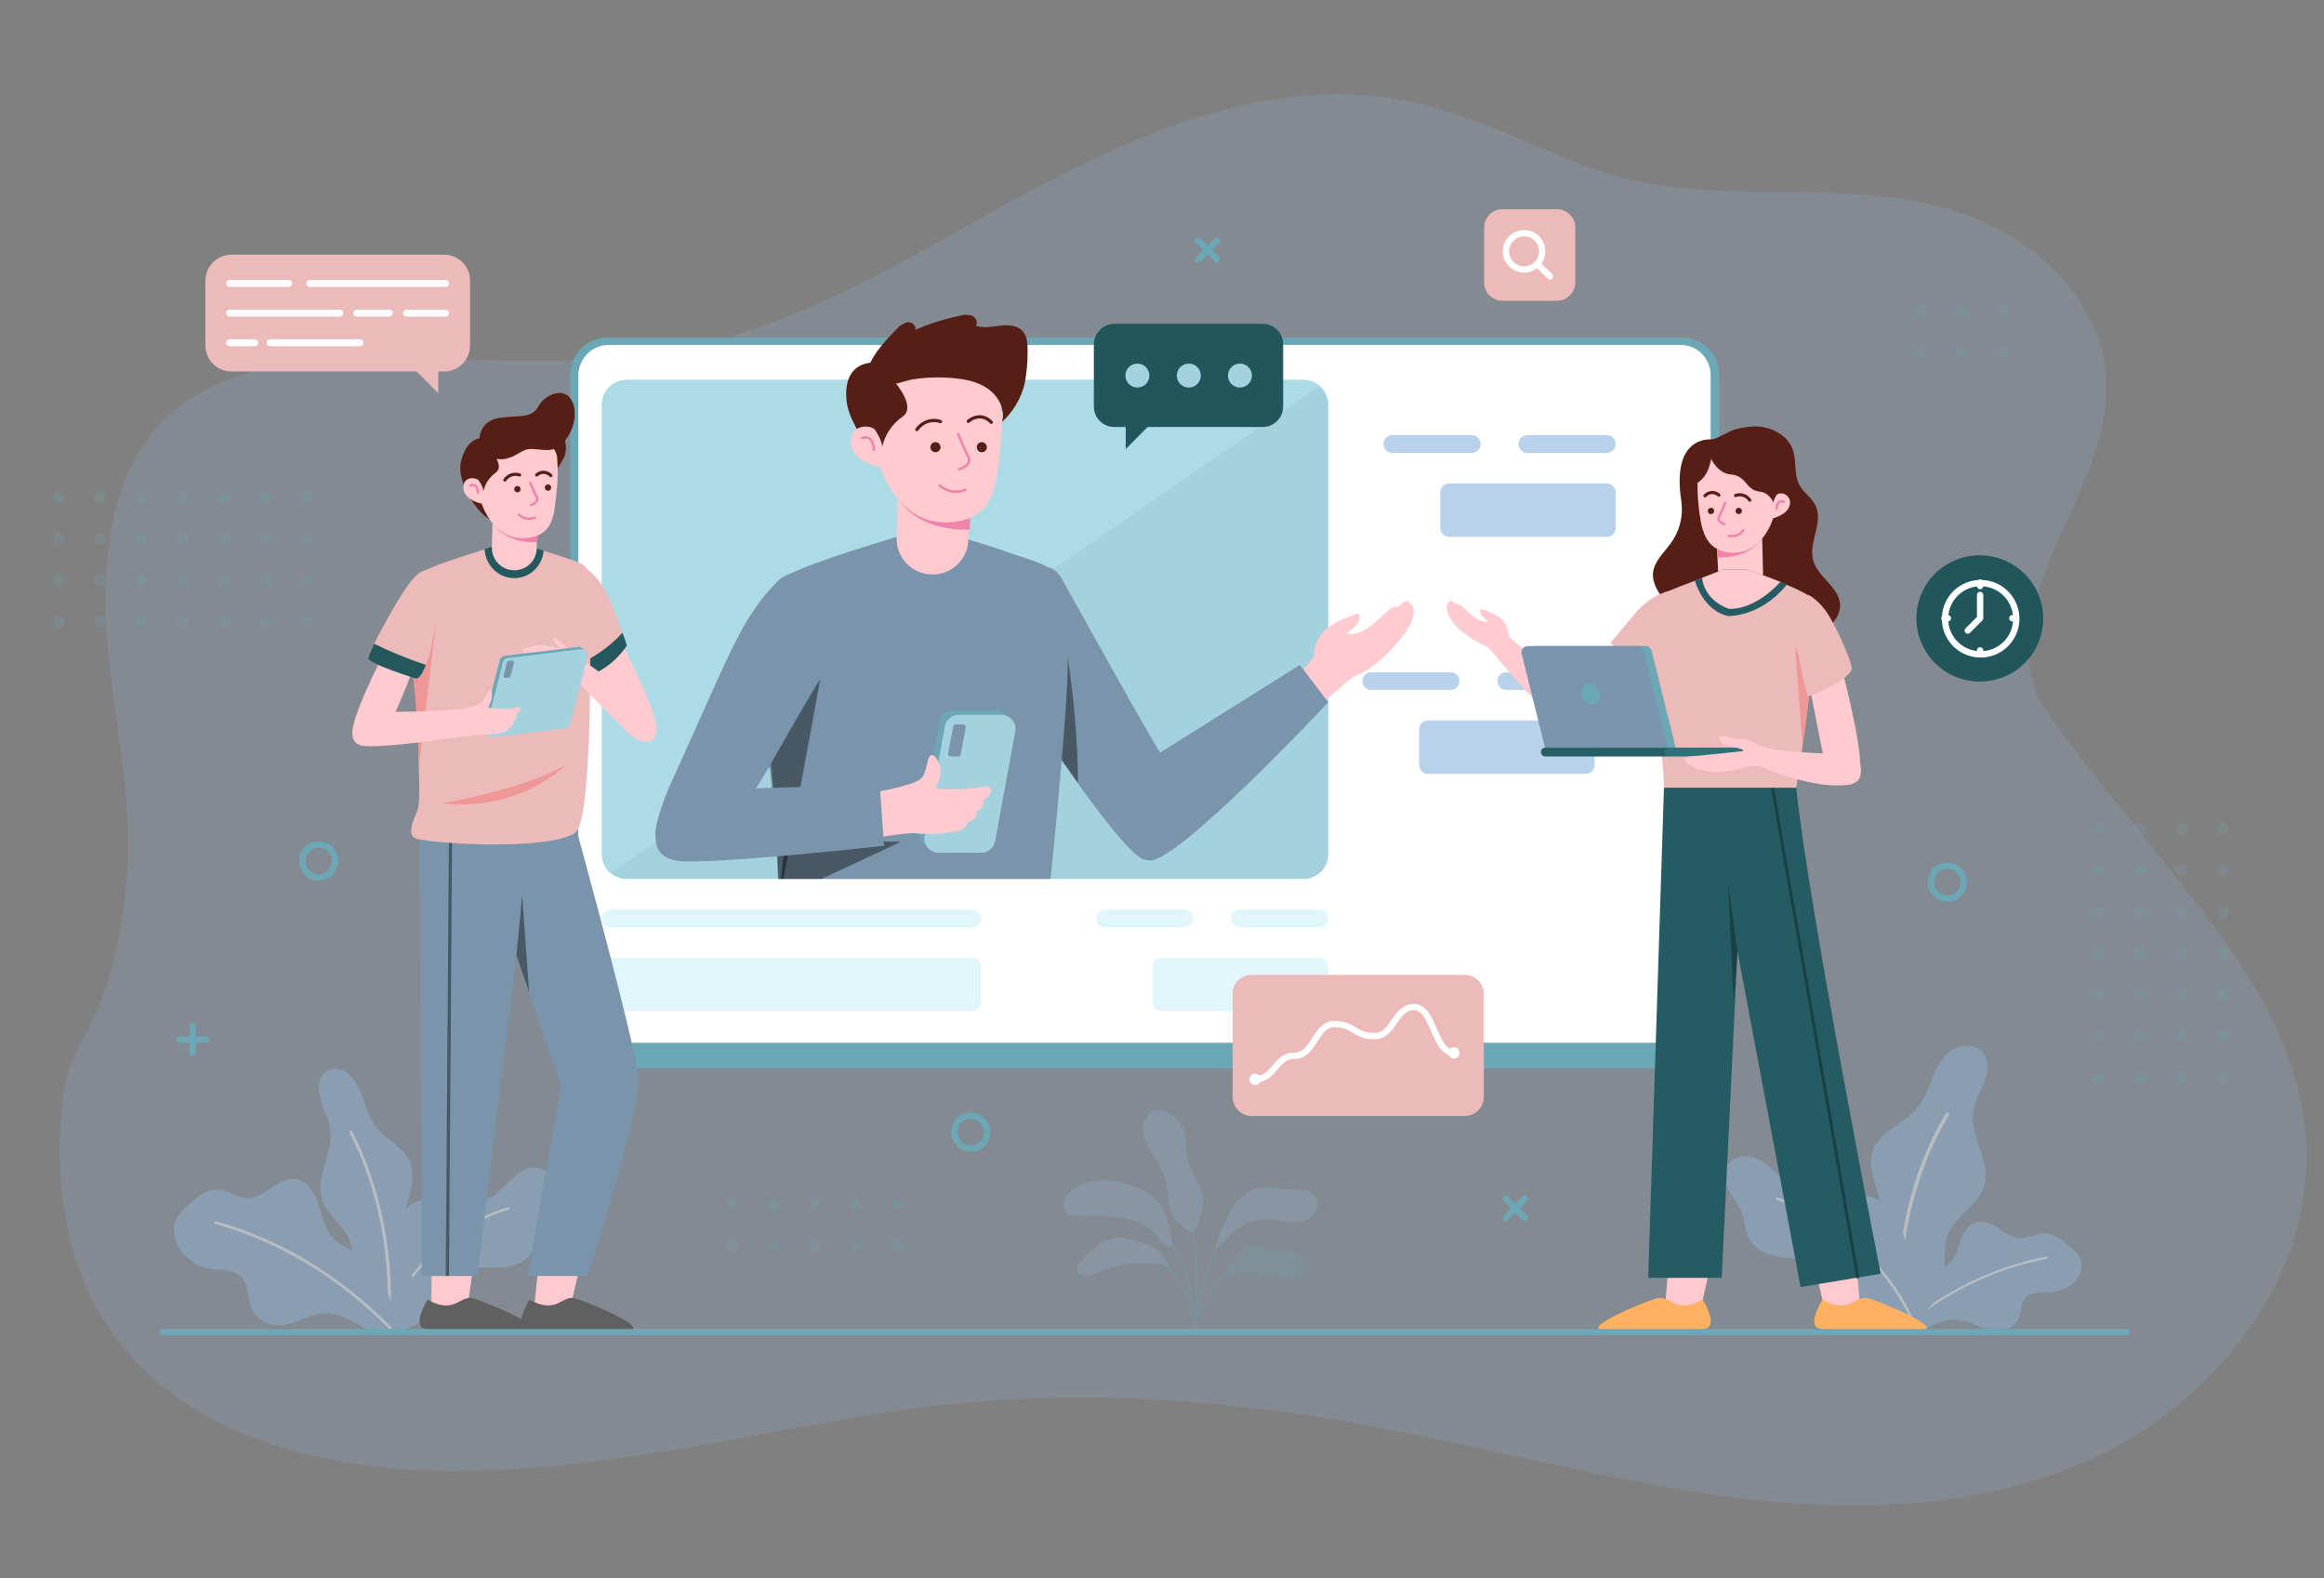 <?xml version="1.0" encoding="utf-8"?>
<!-- Generator: Adobe Illustrator 25.3.0, SVG Export Plug-In . SVG Version: 6.00 Build 0)  -->
<svg version="1.1" id="Layer_1" xmlns="http://www.w3.org/2000/svg" xmlns:xlink="http://www.w3.org/1999/xlink" x="0px" y="0px"
	 viewBox="0 0 736.6 500" style="enable-background:new 0 0 736.6 500;" xml:space="preserve">
<rect x="0" y="0" width="736.6" height="500" fill="#808080" stroke="none"/>
<style type="text/css">
	.st0{opacity:0.18;fill:#93BAE2;enable-background:new    ;}
	.st1{opacity:0.24;}
	.st2{fill:none;stroke:#6CA7B5;stroke-width:0.78;stroke-miterlimit:10;}
	.st3{fill:#6CA7B5;}
	.st4{fill:#93BAE2;}
	.st5{opacity:0.43;}
	.st6{fill:none;stroke:#FFFFFF;stroke-width:0.7;stroke-linecap:round;stroke-linejoin:round;}
	.st7{fill:none;stroke:#FFFFFF;stroke-width:1.14;stroke-linecap:round;stroke-linejoin:round;}
	.st8{fill:none;stroke:#FFFFFF;stroke-width:0.82;stroke-linecap:round;stroke-linejoin:round;}
	.st9{fill:none;stroke:#FFFFFF;stroke-width:0.78;stroke-linecap:round;stroke-linejoin:round;}
	.st10{fill:none;stroke:#FFFFFF;stroke-width:0.98;stroke-linecap:round;stroke-linejoin:round;}
	.st11{fill:none;stroke:#FFFFFF;stroke-width:0.9;stroke-linecap:round;stroke-linejoin:round;}
	.st12{fill:none;stroke:#6CA7B5;stroke-width:2;stroke-linecap:round;stroke-linejoin:round;}
	.st13{opacity:0.56;}
	.st14{opacity:0.39;}
	.st15{fill:#FFFFFF;}
	.st16{fill:#A3D1DE;}
	.st17{fill:#E1F6FB;}
	.st18{opacity:0.65;fill:#93BAE2;enable-background:new    ;}
	.st19{fill:#ACDAE5;}
	.st20{clip-path:url(#SVGID_2_);}
	.st21{fill:#FEC9CF;}
	.st22{fill:#212A6B;}
	.st23{fill:#FFCAD0;}
	.st24{fill:#7A94AB;}
	.st25{fill:#EE84AA;}
	.st26{fill:#561E15;}
	.st27{fill:#0E1235;}
	.st28{fill:none;stroke:#561E15;stroke-width:1.03;stroke-linecap:round;stroke-linejoin:round;}
	.st29{fill:none;stroke:#EE84AA;stroke-width:0.77;stroke-linecap:round;stroke-linejoin:round;}
	.st30{fill:#172156;}
	.st31{opacity:0.41;enable-background:new    ;}
	.st32{fill:#1A4A4C;}
	.st33{fill:#21565C;}
	.st34{fill:#FEB161;}
	.st35{fill:#255C63;}
	.st36{fill:#194248;}
	.st37{fill:none;stroke:#194248;stroke-linecap:round;stroke-linejoin:round;}
	.st38{fill:#EBBAB9;}
	.st39{fill:none;stroke:#561E15;stroke-linecap:round;stroke-linejoin:round;}
	.st40{fill:none;stroke:#EE84AA;stroke-width:0.75;stroke-linecap:round;stroke-linejoin:round;}
	.st41{fill:#265F66;}
	.st42{fill:#2C7277;}
	.st43{opacity:0.37;fill:#F75959;}
	.st44{fill:#606060;}
	.st45{opacity:0.41;fill:none;stroke:#000000;stroke-miterlimit:10;enable-background:new    ;}
	.st46{fill:#23585E;}
	.st47{fill:none;stroke:#FFFFFF;stroke-width:2;stroke-linecap:round;stroke-linejoin:round;}
	.st48{fill:none;stroke:#FFFFFF;stroke-width:2.22;stroke-linecap:round;stroke-linejoin:round;}
	.st49{fill:none;stroke:#FFFFFF;stroke-width:2;stroke-linecap:round;stroke-linejoin:round;stroke-miterlimit:4;}
</style>
<g id="BACKGROUND">
	<path class="st0" d="M54.9,441.9c-7.3-5.3-13.7-11.8-19-19.1c-15.6-21.7-19.4-50.5-15.7-76.5c1.5-10.7,6.3-16.7,10.5-26.2
		c5.7-12.7,8.4-28.5,9.5-42.3c2.1-25.5-4.5-50.8-6.4-76.3c-1.6-21.8,0.6-47.7,15.2-65.2c15.6-18.6,43.8-23,66.7-23.1
		c34.5-0.1,67.5,4.1,101.6-3s65.1-25.1,95.2-42C353.3,45.3,399,23,444.9,31.8c20.6,4,39.4,13.9,59,21.3
		c39.1,14.6,81.5,0.8,120.4,15.4c21.6,8.1,41,26.6,43.1,49.6c1.8,18.9-7.9,36.6-15.5,54c-6.9,15.8-14.1,37.6-3.4,53.1
		c9.4,13.6,20.9,27.2,31.3,40.3c22.2,28.1,48.3,57.6,51.1,95c3.2,43.8-29.1,84.6-69.3,102.4s-86.3,16.4-129.6,9s-85.5-19.5-129-25
		c-46.4-5.9-88-5.5-134.3,2.6c-44.6,7.9-89.3,18.1-134.6,16.4C106.3,464.8,76.9,458,54.9,441.9z"/>
</g>
<g class="st1">
	<path class="st2" d="M379,420.1c1.4-7,5.4-13.3,11.3-17.4"/>
	<path class="st2" d="M378.8,422.1c0.2-5.8,2.5-19.8,7.8-28.6"/>
	<path class="st2" d="M378.9,421.4c1-10.7,0.7-21.5-0.8-32.1"/>
	<path class="st3" d="M390.6,399.7c1.2-2.2,2.9-4.5,5.4-4.9c2.1-0.4,4.1,0.5,6.2,0.9c1.7,0.3,3.5,0.3,5.3,0.5
		c1.8,0.1,3.5,0.7,4.9,1.7c1.4,1.1,2,3,1.4,4.7c-0.9,2-3.4,2.5-5.5,2.5c-3.7,0-7.3-1.2-11-1.7c-1.8-0.2-3.6-0.2-5.4,0
		c-1.4,0.2-3.4,1.5-4.6,1.3C388.6,403.2,389.7,401.5,390.6,399.7z"/>
	<path class="st4" d="M389.3,385.2c1.7-3.8,4.5-7.4,8.4-8.5c3.4-1,6.9,0.1,10.4,0.2c1.6-0.1,3.2,0,4.9,0.1c1.6,0.2,3.1,1,4.1,2.4
		c1.3,2.2,0,5.2-2.1,6.6s-4.9,1.4-7.4,1.1s-5-0.9-7.6-0.7c-3.2,0.4-6.3,1.7-8.8,3.8c-2,1.6-3.6,4.2-5.6,5.5
		C384.5,394.8,388.6,386.6,389.3,385.2z"/>
	<path class="st4" d="M381.2,379.2c-0.6-4-3.6-7.2-4.6-11c-0.7-2.9-0.3-6-1-8.9c-0.6-2.4-2.1-4.6-4.1-6.1c-1.4-1.1-3.1-1.7-4.9-1.5
		c-2.6,0.5-4.4,3.3-4.4,6s1.3,5.2,2.7,7.5s3.1,4.4,4,7c1.3,3.6,0.9,7.6,2.2,11.2c0.6,1.6,1.5,3,2.6,4.2c0.7,0.8,3.1,3.1,4.2,2.9
		s2.1-4,2.5-5C381.2,383.4,381.4,381.3,381.2,379.2z"/>
	<path class="st2" d="M378.8,420.4c-0.7-9.2-3-19.5-8.2-27.2"/>
	<path class="st4" d="M369.9,386.2c-0.9-2.8-2.5-5.3-4.7-7.3c-2.4-1.8-5.1-3.1-8-3.7c-2.9-0.9-6-1.3-9.1-1.1
		c-3.1,0.1-6.1,1.2-8.5,3.2c-1.1,0.9-1.9,2-2.3,3.4s0.1,2.8,1.2,3.7c0.9,0.5,1.9,0.8,2.9,0.8c4.5,0.2,9,0,13.5,0.6s9,2.4,11.9,5.9
		c0.6,0.9,1.3,1.7,2.1,2.5c0.4,0.4,1.8,1.4,2.4,0.9s0.1-1.8,0-2.4C371.1,390.4,370.6,388.3,369.9,386.2z"/>
	<path class="st2" d="M378.6,421.4c-0.4-8.1-4-15.7-9.8-21.3"/>
	<path class="st4" d="M366,395.4c-2.1-1-4.4-1.9-6.6-2.4c-2.2-0.6-4.5-1.2-6.7-0.8c-2.5,0.5-4.5,2.2-6.4,3.8
		c-1.5,1.2-2.9,2.6-4.1,4.1c-0.7,0.7-0.9,1.7-0.8,2.6c0.4,1.2,1.8,1.6,3,1.5c2.2-0.1,4.2-1.2,6.3-2c3.3-1.3,6.8-1.9,10.3-1.9
		c3.2,0,6.7-0.1,9.7,1.2c-0.6-0.2-1.5-2.7-1.9-3.3c-0.6-1-1.3-1.9-2.3-2.5L366,395.4z"/>
</g>
<g class="st5">
	<path class="st4" d="M603.8,411.9c1.1-3.2,3.3-5.9,6.2-7.7c2.7-1.5,5.9-1.9,8.1-4.1c1.8-1.8,2.4-4.3,3.2-6.6s2-4.9,4.2-5.9
		c2.6-1.2,5.5,0,7.8,1.5s4.7,3.3,7.5,3.2c2.2-0.1,4.4-1.4,6.6-1.5c3.1-0.2,5.8,1.8,8.1,3.7c1.7,1.4,3.5,2.9,4.1,5
		c0.7,2.6-0.6,5.6-2.8,7.4c-2.2,1.7-4.9,2.6-7.7,2.6c-2.5,0.1-5.3-0.2-7.1,1.7s-1.2,4.8-2.4,7c-1.3,2.2-3.8,3.6-6.4,3.5
		c-2.5-0.2-4.9-0.8-7.1-1.9c-2.2-1.1-4.7-1.6-7.1-1.7c-2.8,0.1-5.4,1.5-8,2.6c-2.3,0.9-6.5,2.7-8.3,0.3
		C601.1,418.9,602.9,414.2,603.8,411.9z"/>
	<path class="st6" d="M603.1,420.7c13-11.3,28.7-18.9,45.6-22.2"/>
	<path class="st4" d="M616.3,403.1c0.3-3.8-0.4-7.7,0.8-11.3c2.2-6.4,9.9-9.7,11.8-16.1c2.3-7.7-4.7-15.6-3.5-23.5
		c0.5-3.4,2.4-6.3,3.6-9.5s1.5-7.1-0.8-9.6s-6.9-2.3-9.8-0.2s-4.6,5.4-5.9,8.7s-2.5,6.7-4.8,9.5c-4.2,5-11.7,7.1-14,13.2
		s2.1,12.7,2.8,19.3c0.6,5-0.9,9.9-2.3,14.7s-2.5,9.9-1.3,14.8c1.6,6.5,7.5,10.6,13,6.4S615.7,410.2,616.3,403.1z"/>
	<path class="st7" d="M602.5,421c-2.2-23,2.8-48,14.7-67.9"/>
	<path class="st4" d="M587.8,412.3c-2.4-3.4-3.8-7.7-7.1-10.3c-3.8-3-9-3-13.8-3.4s-10.2-1.8-12.5-6c-1.2-2.4-1.2-5.1-2.1-7.6
		c-0.9-2.8-2.9-5-4.2-7.6s-2-5.8-0.5-8.3s5-3.2,7.9-2.4s5.2,2.8,7.3,4.8s4.2,4.2,6.8,5.5c4.3,2.2,9.5,1.8,14.3,1.6s10.2,0,13.9,3.1
		c3.1,2.5,4.5,6.6,5.8,10.4c1.8,5.4,3.7,10.9,5.5,16.3c1.1,3.4,3.2,8.5-0.3,11.2C602.5,424.2,591.4,417.3,587.8,412.3z"/>
	<path class="st8" d="M606.8,419.7c-7.7-17.9-24.1-33.2-43.6-39.9"/>
</g>
<g class="st5">
	<path class="st4" d="M138.7,413.9c2.2-3.3,3.5-7.5,6.4-9.9c3.4-2.8,8.1-2.4,12.4-2.4s9.2-1,11.2-5.2c1.1-2.3,1.1-5.1,1.9-7.6
		c0.9-2.7,2.6-4.9,3.8-7.4s1.9-5.8,0.5-8.3c-1.4-2.4-4.3-3.7-7-3c-2.6,0.6-4.6,2.4-6.6,4.3s-3.8,4-6.1,5.1
		c-3.9,1.9-8.5,1.1-12.9,0.5s-9.1-0.7-12.5,2.1c-2.8,2.4-4.1,6.3-5.2,10c-1.7,5.4-3.4,10.7-5,16.1c-1,3.3-2.9,8.4,0.2,11.3
		C125.4,424.8,135.5,418.7,138.7,413.9z"/>
	<path class="st9" d="M121.7,420c7.1-17.5,21.8-31.8,39.4-37.1"/>
	<path class="st4" d="M112,404.6c-0.2-3.5,0.3-7.1-0.7-10.4c-1.8-5.9-7.9-8.9-9.4-14.8c-1.8-7.1,3.8-14.3,2.8-21.6
		c-0.4-3.1-2-5.8-2.9-8.7s-1.2-6.6,0.7-8.8s5.5-2.1,7.8-0.2s3.7,5,4.8,8s2,6.2,3.9,8.7c3.3,4.6,9.4,6.6,11.2,12.2
		s-1.6,11.7-2.3,17.7c-0.5,4.6,0.7,9.1,1.8,13.5s2,9.1,1,13.6c-1.3,5.9-6,9.7-10.4,5.9S112.5,411.2,112,404.6z"/>
	<path class="st10" d="M123,421.1c1.8-21.2-2.3-44.1-11.8-62.4"/>
	<path class="st4" d="M122.7,409c-1.5-4.3-4.1-8.4-7.6-10.9c-3.2-2.2-7.2-3-9.8-6.1c-2.2-2.5-3-6-4-9.2s-2.5-6.7-5.2-8.3
		c-3.2-1.9-6.7-0.4-9.4,1.4s-5.5,4.1-8.9,3.7c-2.7-0.3-5.3-2.2-8-2.6c-3.8-0.5-6.9,2-9.7,4.4c-2,1.7-4.1,3.6-4.8,6.4
		c-0.8,3.5,0.9,7.7,3.5,10.3c2.6,2.4,5.9,3.9,9.4,4.1c3,0.3,6.4,0.1,8.6,2.8s1.6,6.6,3,9.7c1.5,3,4.5,5,7.8,5.2c3,0.2,5.8-0.9,8.5-2
		s5.5-2.1,8.6-1.8c3.4,0.4,6.6,2.4,9.8,4.1c2.8,1.5,7.9,4.1,10,1.1C126.2,418.6,123.9,412.1,122.7,409z"/>
	<path class="st11" d="M123.8,420.9c-16.3-16.5-35.2-27.9-55.5-33.5"/>
</g>
<line class="st12" x1="379.7" y1="76.2" x2="385.8" y2="82.2"/>
<line class="st12" x1="385.8" y1="76.2" x2="379.7" y2="82.2"/>
<line class="st12" x1="477.3" y1="379.8" x2="483.3" y2="385.9"/>
<line class="st12" x1="483.3" y1="379.8" x2="477.3" y2="385.9"/>
<line class="st12" x1="61.1" y1="325.1" x2="61.1" y2="333.7"/>
<line class="st12" x1="65.3" y1="329.4" x2="56.8" y2="329.4"/>
<path class="st12" d="M106.2,272.8c0,2.9-2.3,5.2-5.2,5.2c-2.9,0-5.2-2.3-5.2-5.2c0-2.9,2.3-5.2,5.2-5.2l0,0
	C103.9,267.6,106.2,269.9,106.2,272.8z"/>
<path class="st12" d="M312.9,358.7c0,2.9-2.3,5.2-5.2,5.2c-2.9,0-5.2-2.3-5.2-5.2c0-2.9,2.3-5.2,5.2-5.2l0,0
	C310.5,353.5,312.9,355.8,312.9,358.7z"/>
<path class="st12" d="M622.4,279.5c0,2.9-2.3,5.2-5.2,5.2s-5.2-2.3-5.2-5.2c0-2.9,2.3-5.2,5.2-5.2l0,0
	C620.1,274.3,622.4,276.6,622.4,279.5z"/>
<g class="st13">
	<g class="st14">
		<circle class="st3" cx="18.6" cy="157.6" r="1.9"/>
		<circle class="st3" cx="31.7" cy="157.6" r="1.9"/>
		<circle class="st3" cx="44.8" cy="157.6" r="1.9"/>
		<circle class="st3" cx="57.9" cy="157.6" r="1.9"/>
		<circle class="st3" cx="71.1" cy="157.6" r="1.9"/>
		<circle class="st3" cx="84.2" cy="157.6" r="1.9"/>
		<circle class="st3" cx="97.3" cy="157.6" r="1.9"/>
		<circle class="st3" cx="18.6" cy="170.7" r="1.9"/>
		<circle class="st3" cx="31.7" cy="170.7" r="1.9"/>
		<circle class="st3" cx="44.8" cy="170.7" r="1.9"/>
		<circle class="st3" cx="57.9" cy="170.7" r="1.9"/>
		<circle class="st3" cx="71.1" cy="170.7" r="1.9"/>
		<circle class="st3" cx="84.2" cy="170.7" r="1.9"/>
		<circle class="st3" cx="97.3" cy="170.7" r="1.9"/>
		<circle class="st3" cx="18.6" cy="183.9" r="1.9"/>
		<circle class="st3" cx="31.7" cy="183.9" r="1.9"/>
		<circle class="st3" cx="44.8" cy="183.9" r="1.9"/>
		<circle class="st3" cx="57.9" cy="183.9" r="1.9"/>
		<circle class="st3" cx="71.1" cy="183.9" r="1.9"/>
		<circle class="st3" cx="84.2" cy="183.9" r="1.9"/>
		<circle class="st3" cx="97.3" cy="183.9" r="1.9"/>
		<circle class="st3" cx="18.6" cy="197" r="1.9"/>
		<circle class="st3" cx="31.7" cy="197" r="1.9"/>
		<circle class="st3" cx="44.8" cy="197" r="1.9"/>
		<circle class="st3" cx="57.9" cy="197" r="1.9"/>
		<circle class="st3" cx="71.1" cy="197" r="1.9"/>
		<circle class="st3" cx="84.2" cy="197" r="1.9"/>
		<circle class="st3" cx="97.3" cy="197" r="1.9"/>
	</g>
	<g class="st14">
		<circle class="st3" cx="232" cy="381.7" r="1.9"/>
		<circle class="st3" cx="245.2" cy="381.7" r="1.9"/>
		<circle class="st3" cx="258.3" cy="381.7" r="1.9"/>
		<circle class="st3" cx="271.4" cy="381.7" r="1.9"/>
		<circle class="st3" cx="284.5" cy="381.7" r="1.9"/>
		<circle class="st3" cx="232" cy="394.8" r="1.9"/>
		<circle class="st3" cx="245.2" cy="394.8" r="1.9"/>
		<circle class="st3" cx="258.3" cy="394.8" r="1.9"/>
		<circle class="st3" cx="271.4" cy="394.8" r="1.9"/>
		<circle class="st3" cx="284.5" cy="394.8" r="1.9"/>
	</g>
	<g class="st14">
		<circle class="st3" cx="608.6" cy="98.5" r="1.9"/>
		<circle class="st3" cx="621.8" cy="98.5" r="1.9"/>
		<circle class="st3" cx="634.9" cy="98.5" r="1.9"/>
		<circle class="st3" cx="608.6" cy="111.6" r="1.9"/>
		<circle class="st3" cx="621.8" cy="111.6" r="1.9"/>
		<circle class="st3" cx="634.9" cy="111.6" r="1.9"/>
	</g>
	<g class="st14">
		<circle class="st3" cx="704.6" cy="262.7" r="1.9"/>
		<circle class="st3" cx="704.6" cy="275.8" r="1.9"/>
		<circle class="st3" cx="704.6" cy="289" r="1.9"/>
		<circle class="st3" cx="704.6" cy="302.1" r="1.9"/>
		<circle class="st3" cx="704.6" cy="315.2" r="1.9"/>
		<circle class="st3" cx="704.6" cy="328.3" r="1.9"/>
		<circle class="st3" cx="704.6" cy="341.5" r="1.9"/>
		<circle class="st3" cx="691.5" cy="262.7" r="1.9"/>
		<circle class="st3" cx="691.5" cy="275.8" r="1.9"/>
		<circle class="st3" cx="691.5" cy="289" r="1.9"/>
		<circle class="st3" cx="691.5" cy="302.1" r="1.9"/>
		<circle class="st3" cx="691.5" cy="315.2" r="1.9"/>
		<circle class="st3" cx="691.5" cy="328.3" r="1.9"/>
		<circle class="st3" cx="691.5" cy="341.5" r="1.9"/>
		<circle class="st3" cx="678.4" cy="262.7" r="1.9"/>
		<circle class="st3" cx="678.4" cy="275.8" r="1.9"/>
		<circle class="st3" cx="678.4" cy="289" r="1.9"/>
		<circle class="st3" cx="678.4" cy="302.1" r="1.9"/>
		<circle class="st3" cx="678.4" cy="315.2" r="1.9"/>
		<circle class="st3" cx="678.4" cy="328.3" r="1.9"/>
		<circle class="st3" cx="678.4" cy="341.5" r="1.9"/>
		<circle class="st3" cx="665.2" cy="262.7" r="1.9"/>
		<circle class="st3" cx="665.2" cy="275.8" r="1.9"/>
		<circle class="st3" cx="665.2" cy="289" r="1.9"/>
		<circle class="st3" cx="665.2" cy="302.1" r="1.9"/>
		<circle class="st3" cx="665.2" cy="315.2" r="1.9"/>
		<circle class="st3" cx="665.2" cy="328.3" r="1.9"/>
		<circle class="st3" cx="665.2" cy="341.5" r="1.9"/>
	</g>
</g>
<path class="st3" d="M192.4,107h340.8c6.5,0,11.7,5.2,11.7,11.7v208.1c0,6.5-5.2,11.7-11.7,11.7H192.4c-6.5,0-11.7-5.2-11.7-11.7
	V118.7C180.7,112.3,186,107,192.4,107z"/>
<path class="st15" d="M192.9,109.3h339.8c5.3,0,9.5,4.3,9.5,9.6v202c0,5.3-4.3,9.5-9.5,9.5H192.9c-5.3,0-9.6-4.3-9.6-9.5v-202
	C183.4,113.6,187.6,109.3,192.9,109.3z"/>
<path class="st16" d="M421,128.2v142.5c0,4.3-3.5,7.8-7.8,7.8H198.6c-4.3,0-7.8-3.5-7.8-7.8V128.2c0-4.3,3.5-7.8,7.8-7.8h214.6
	C417.5,120.5,421,123.9,421,128.2z"/>
<path class="st17" d="M193.6,288.2h114.5c1.6,0,2.8,1.3,2.8,2.8l0,0c0,1.6-1.3,2.8-2.8,2.8H193.6c-1.6,0-2.8-1.3-2.8-2.8l0,0
	C190.8,289.5,192.1,288.2,193.6,288.2z"/>
<path class="st17" d="M193.6,303.5h114.5c1.6,0,2.8,1.3,2.8,2.8v11.3c0,1.6-1.3,2.8-2.8,2.8H193.6c-1.6,0-2.8-1.3-2.8-2.8v-11.3
	C190.8,304.8,192.1,303.5,193.6,303.5z"/>
<path class="st17" d="M393,288.2h25.2c1.6,0,2.8,1.3,2.8,2.8l0,0c0,1.6-1.3,2.8-2.8,2.8H393c-1.6,0-2.8-1.3-2.8-2.8l0,0
	C390.2,289.5,391.4,288.2,393,288.2z"/>
<path class="st17" d="M350.2,288.2h25.2c1.6,0,2.8,1.3,2.8,2.8l0,0c0,1.6-1.3,2.8-2.8,2.8h-25.2c-1.6,0-2.8-1.3-2.8-2.8l0,0
	C347.4,289.5,348.7,288.2,350.2,288.2z"/>
<path class="st17" d="M368.2,303.5h50c1.6,0,2.8,1.3,2.8,2.8v11.3c0,1.6-1.3,2.8-2.8,2.8h-50c-1.6,0-2.8-1.3-2.8-2.8v-11.3
	C365.4,304.8,366.6,303.5,368.2,303.5z"/>
<path class="st18" d="M484.1,137.9h25.2c1.6,0,2.8,1.3,2.8,2.8l0,0c0,1.6-1.3,2.8-2.8,2.8h-25.2c-1.6,0-2.8-1.3-2.8-2.8l0,0
	C481.3,139.2,482.5,137.9,484.1,137.9z"/>
<path class="st18" d="M441.3,137.9h25.2c1.6,0,2.8,1.3,2.8,2.8l0,0c0,1.6-1.3,2.8-2.8,2.8h-25.2c-1.6,0-2.8-1.3-2.8-2.8l0,0
	C438.5,139.2,439.8,137.9,441.3,137.9z"/>
<path class="st18" d="M459.3,153.2h50c1.6,0,2.8,1.3,2.8,2.8v11.3c0,1.6-1.3,2.8-2.8,2.8h-50c-1.6,0-2.8-1.3-2.8-2.8V156
	C456.5,154.5,457.7,153.2,459.3,153.2z"/>
<path class="st18" d="M477.4,213h25.2c1.6,0,2.8,1.3,2.8,2.8l0,0c0,1.6-1.3,2.8-2.8,2.8h-25.2c-1.6,0-2.8-1.3-2.8-2.8l0,0
	C474.6,214.3,475.8,213,477.4,213z"/>
<path class="st18" d="M434.6,213h25.2c1.6,0,2.8,1.3,2.8,2.8l0,0c0,1.6-1.3,2.8-2.8,2.8h-25.2c-1.6,0-2.8-1.3-2.8-2.8l0,0
	C431.8,214.3,433.1,213,434.6,213z"/>
<path class="st18" d="M452.6,228.3h50c1.6,0,2.8,1.3,2.8,2.8v11.3c0,1.6-1.3,2.8-2.8,2.8h-50c-1.6,0-2.8-1.3-2.8-2.8v-11.3
	C449.8,229.6,451,228.3,452.6,228.3z"/>
<path class="st19" d="M418.3,122.3L193.5,276.7c-1.7-1.5-2.7-3.6-2.7-5.9V128.2c0-4.3,3.5-7.8,7.8-7.8h214.6
	C415.1,120.4,416.9,121.1,418.3,122.3z"/>
<g>
	<g>
		<g>
			<defs>
				<rect id="SVGID_1_" x="190.8" y="83" width="259.1" height="195.5"/>
			</defs>
			<clipPath id="SVGID_2_">
				<use xlink:href="#SVGID_1_"  style="overflow:visible;"/>
			</clipPath>
			<g class="st20">
				<polygon class="st21" points="343.9,519 347.3,560.6 329.6,560.6 320.4,519 				"/>
				<path class="st22" d="M327.7,551.9c0,0-7.7,12.4-1.9,14.7s43.8,2.4,53.2,1s-21-14.3-27.9-16.3S341.9,559.8,327.7,551.9z"/>
				<polygon class="st21" points="230.4,519 227,560.6 244.7,560.6 253.9,519 				"/>
				<path class="st23" d="M403.2,220.7c0,0,12.8-10.1,13.2-13c0.6-5.5,2.6-9.7,14.3-13.4c0.5,1.2,0.2,2.7-0.7,3.6
					c-0.9,1.1-2,2-3.2,2.8c0,0,3.1,1.2,7.7-2.4s6.6-6.7,8.5-6c0,0,2.3-2.1,3.4-1.8c0.5,0.1,0.7,0.6,0.6,1.1c1.8-0.3,1.5,4.9-1.8,9.2
					c-4.6,6.1-10.4,11.4-15.1,13.1c-3.6,1.3-18.2,16.2-18.2,16.2L403.2,220.7z"/>
				<path class="st24" d="M363.5,272.4c-5.6,1.9-36.7-45.9-36.7-45.9c-12-13.8-1.2-59.3,9.6-43.4c0,0,28.3,51.1,31.3,55.3
					C371.6,243.5,384.2,265.4,363.5,272.4z"/>
				<polygon class="st22" points="246.6,319.8 218.7,531.2 254.8,537.7 284.7,401.1 321.6,539.8 350.6,533.3 328.5,319.8 				"/>
				<path class="st24" d="M328.5,319.8h-81.9c0,0-6.3-2.8-0.8-14.9c2-4.5,1.2-16.1,0.8-32.1c-0.7-31.5-10.1-83.9,1.5-89.9
					c6.9-3.6,21.6-8.4,32.3-11.6c0.6-0.2,1.3-0.4,1.9-0.6c6.2-1.9,10.7-3.1,10.7-3.1c5.3,1,10.5,2.2,15.6,3.9l1.8,0.5
					c2.7,0.8,5.8,1.8,9.1,3c18.3,6.2,16.3,4,18.7,26.9C340.1,220.2,328.5,319.8,328.5,319.8z"/>
				<path class="st24" d="M310.4,172.1c-0.2,3.7-1.9,7.3-4.6,9.8c-6,5.7-15.5,5.5-21.2-0.5c-2.6-2.7-4-6.3-4.1-10
					c0.6-0.2,1.3-0.4,1.9-0.6c6.2-1.9,10.7-3.1,10.7-3.1c5.3,1,10.5,2.2,15.6,3.9L310.4,172.1z"/>
				<path class="st21" d="M308.6,139.3l-1.3,24.9l-0.4,7.1c-0.3,6.3-5.7,11.1-12,10.7c-6.1-0.3-10.9-5.5-10.7-11.6l0.3-12.7
					l0.5-21.1L308.6,139.3z"/>
				<path class="st25" d="M308.6,144.3l-1.3,23.5c-11,0.4-19.1-4-22.8-10l0.5-16.1L308.6,144.3z"/>
				<path class="st26" d="M277.7,114.9c0,0-10.6-1.3-9.4,11.9c0.9,10.3,14.9,24,14.9,24S292.1,119.9,277.7,114.9z"/>
				<path class="st27" d="M320.9,124.5c-0.8,1.6-1.7,3.1-2.7,4.6c-1,1.5-1.5,3.3-1.4,5.1c-0.2-2.9-2.1-5.3-3.7-7.7s-3.1-5.3-2.4-8
					s5.6-6.9,8.5-5.2C322.4,115.2,322.2,121.6,320.9,124.5z"/>
				<path class="st23" d="M317.3,125c0.5,5.7,0.4,11.4-0.3,17.1c-1.3,10.4-0.8,22.6-16.2,23.4c-16.3,0.9-21.8-17.4-21.8-17.4
					s-8.7-1.6-9.3-7.5s5.5-6.2,7.5-4.6c0,0,2.2-21.9,22.5-21.9C317.5,114.2,317.3,125,317.3,125z"/>
				<path class="st26" d="M298.1,141.7c0,0.9-0.7,1.6-1.6,1.6s-1.6-0.7-1.6-1.6c0-0.9,0.7-1.6,1.6-1.6l0,0
					C297.4,140.1,298.1,140.8,298.1,141.7L298.1,141.7z"/>
				<path class="st26" d="M312.8,141.7c0,0.9-0.7,1.6-1.6,1.6s-1.6-0.7-1.6-1.6c0-0.9,0.7-1.6,1.6-1.6l0,0
					C312,140.1,312.8,140.8,312.8,141.7L312.8,141.7z"/>
				<path class="st28" d="M290.6,136.1c1.7-2.4,4.7-3.5,7.5-2.5"/>
				<path class="st28" d="M306.9,133.5c0,0,3.7-3.4,7.3,0.3"/>
				<path class="st29" d="M303.7,137.5c0,0,1.8,4.5,3.2,7.2s-2.9,4-2.9,4"/>
				<path class="st29" d="M297.8,153.8c2.2,2,5.5,2.6,8.2,1.4"/>
				<path class="st29" d="M277,142.5c0,0,0-5-3.8-3.7"/>
				<path class="st26" d="M281.9,119.1c0,0,9.2,9.4,4.2,12.9c-3.3,2.3-5.6,5.7-6.5,9.6c0,0,0.1-2-2.4-5.6S269.3,119.5,281.9,119.1z"
					/>
				<path class="st24" d="M363.5,272.4c6.7,4.4,57.5-49.9,57.5-49.9l-9-11.8c0,0-38.6,24.2-44.2,27.7
					C359.8,243.3,341.1,257.7,363.5,272.4z"/>
				<path class="st22" d="M246.6,551.9c0,0,7.7,12.4,1.9,14.7s-43.8,2.4-53.2,1s21-14.3,27.9-16.3S232.4,559.8,246.6,551.9z"/>
				<polygon class="st30" points="284.7,401.1 294.6,356.3 290.4,422.6 				"/>
				<path class="st31" d="M336.5,240.8c0,0,2.3-24.8,1.9-32.7c2,13.2,3.1,26.6,3.3,40L336.5,240.8z"/>
				<path class="st24" d="M250.8,232.4c0,0,11.9-50.9-0.8-50.3c0,0-4.1,0.5-12.3,13.1c-5.7,8.8-11.9,24.1-23.2,48.9
					c-5.4,11.7-12.1,27.6,0.4,28.5c6.7,0.5,13.8-3.2,17.9-11C240.4,247.5,250.8,232.4,250.8,232.4z"/>
				<path class="st32" d="M261.4,295.7l64.7-15.2C326.1,280.5,305.7,295.7,261.4,295.7z"/>
				<path class="st31" d="M244,242.6c0,0,10.4-18.5,16-27.5l-13,70.7C247,285.8,245.7,256.9,244,242.6z"/>
				<polygon class="st31" points="285.6,266.7 246.9,284.8 248.9,266.2 				"/>
				<path class="st3" d="M309.3,268.7h-13.6c-2.4,0-4.4-2-4.4-4.4c0-0.3,0-0.5,0.1-0.8l6.4-34.9c0.4-2.1,2.2-3.6,4.3-3.6h13.6
					c2.4,0,4.4,2,4.4,4.4c0,0.3,0,0.5-0.1,0.8l-6.4,34.9C313.3,267.2,311.5,268.7,309.3,268.7z"/>
				<path class="st16" d="M311,270.2h-13.6c-2.4,0-4.4-2-4.4-4.4c0-0.3,0-0.5,0.1-0.8l6.4-34.9c0.4-2.1,2.2-3.6,4.4-3.6h13.6
					c2.4,0,4.4,2,4.4,4.4c0,0.3,0,0.5-0.1,0.8l-6.4,34.9C315,268.7,313.2,270.2,311,270.2z"/>
				<path class="st24" d="M303.7,239.7h-2.4c-0.5,0-0.8-0.4-0.8-0.8c0-0.1,0-0.1,0-0.2l1.6-8.5c0.1-0.4,0.4-0.7,0.8-0.7h2.4
					c0.5,0,0.8,0.4,0.8,0.8c0,0.1,0,0.1,0,0.2l-1.6,8.5C304.4,239.4,304.1,239.7,303.7,239.7z"/>
				<path class="st23" d="M272.9,251.3c3.9-0.2,7.9-0.8,11.7-1.8c2.2-0.7,6.5-1.4,7.9-3.5s1.3-6.6,2.8-6.8c1.1-0.1,3.3,3.4,2.8,5.8
					s-0.8,3.6-1.7,4.6c-0.3,0.4,9,1,15-0.3c4.1-0.9,2.9,3.1,0.1,4.4c0.5,1.2-0.1,2.6-1.4,3.1c-0.2,0.1-0.4,0.1-0.5,0.1
					c0,0,0,3.3-2.7,3.4c-0.4,1.5-1.7,2.7-3.2,3c-4.6,0.9-9.3,1.2-13.9,0.7c-2.7-0.2-15,1.9-15,1.9L272.9,251.3z"/>
				<path class="st24" d="M214.4,272.7c9.4,1.6,65.8-4.7,65.8-4.7l-1.4-19.7c0,0-45.9,2.1-52,1.6
					C206.5,248.1,202.6,270.7,214.4,272.7z"/>
				<path class="st26" d="M284.2,104.3c0.9-1.1,2.1-1.8,3.4-2.2c1.4-0.2,2.9,1.1,2.5,2.4c4.6-2,9.5-3.5,14.4-4.5
					c1.2-0.4,2.5-0.3,3.7,0.1c1.1,0.5,1.9,2.1,1.1,3.1c2.4,0.9,5.1,0.3,7.6,0s5.5-0.2,7.2,1.7s1.6,4.4,1.6,6.8
					c0,3.3-0.3,6.5-0.9,9.7c-1.1,4.7-3.6,9-7.2,12.3c1.1-3.7-0.9-7.7-3.9-10.1s-6.9-3.3-10.7-3.7c-4.6-0.5-9.2-0.4-13.7,0.3
					c-3.4,0.6-8.3,3-11.7,1.4C270.1,118.4,281.3,107.2,284.2,104.3z"/>
			</g>
		</g>
	</g>
</g>
<path class="st33" d="M353.2,102.6h47c3.6,0,6.5,2.9,6.5,6.5v19.7c0,3.6-2.9,6.5-6.5,6.5h-47c-3.6,0-6.5-2.9-6.5-6.5v-19.6
	C346.7,105.6,349.6,102.6,353.2,102.6z"/>
<polygon class="st33" points="356.8,133.3 356.8,142.3 366.4,132.6 "/>
<circle class="st16" cx="360.5" cy="119" r="3.8"/>
<circle class="st16" cx="376.8" cy="119" r="3.8"/>
<circle class="st16" cx="393" cy="119" r="3.8"/>
<polygon class="st21" points="529.6,391.3 527.5,417.2 538.5,417.2 544.3,391.3 "/>
<path class="st34" d="M539.7,411.8c0,0,4.8,7.8,1.2,9.1s-27.3,1.5-33.2,0.6s13-8.9,17.4-10.1S530.9,416.7,539.7,411.8z"/>
<polygon class="st21" points="587.7,391.3 589.8,417.2 578.8,417.2 573,391.3 "/>
<path class="st34" d="M577.6,411.8c0,0-4.8,7.8-1.2,9.1s27.3,1.5,33.2,0.6s-13.1-8.9-17.4-10.1S586.4,416.7,577.6,411.8z"/>
<path class="st35" d="M527.4,249.6l-5,155.3h23.3l5-103.5l20,106.4l25.4-4.2c0,0-22.9-116.1-26.8-154.1h-41.9V249.6z"/>
<polygon class="st36" points="550.7,301.5 547.7,279.5 549.5,317.8 "/>
<line class="st37" x1="561.8" y1="249.6" x2="588.8" y2="404.6"/>
<path class="st26" d="M556.2,135.1c5,0,10.3,2.6,12,7.3c1.3,3.6,0.3,7.9,2.1,11.2c1.3,2.5,4,4.1,5.2,6.7c2.5,5.3-2.4,11.6-0.8,17.3
	c1.4,5.2,7.9,8.2,8.5,13.6c0.3,3.4-2.1,6.8-5.2,8.3s-6.8,1.5-10.2,0.9c-8.4-1.4-16.3-6-24.8-5.6c-3.5,0.2-7.2,1.2-10.4-0.1
	c-2.3-1-4-3-5.5-5c-1.7-2.3-3.3-5-3.2-7.8c0.2-4.2,4-7.1,6.3-10.7c2.4-3.7,3.3-8.1,2.7-12.4c-3.1-20.2,8.3-19.6,9.7-19.6
	s5.8-2.8,7.5-3.2C552.1,135.5,554.1,135.2,556.2,135.1z"/>
<path class="st23" d="M502.8,219.9c-4.8-3.8-24.4-16.8-24.6-18.6c-0.4-3.4-1.5-6.1-8.8-8.4c-0.3,0.8-0.2,1.7,0.4,2.3
	c0.6,0.7,1.2,1.3,2,1.7c0,0-1.9,0.7-4.8-1.6s-4-4.2-5.3-3.8c0,0-1.4-1.3-2.1-1.1c-0.3,0.1-0.5,0.4-0.4,0.7c-1.1-0.2-0.9,3.1,1,5.7
	c2.8,3.8,7.9,6.7,10.8,7.9c2.2,0.8,16.6,22.2,26.3,24.5C500.1,229.8,505,221.7,502.8,219.9z"/>
<path class="st23" d="M517.9,200.9c0,0-21.6,15.1-23.7,18.8s-0.5,13.8,9.1,7.3s24.8-18.1,24.8-18.1L517.9,200.9z"/>
<path class="st38" d="M529,187.2c-3.8,1.1-7.2,3.3-9.9,6.2l-8.7,10.3l16.4,12.8C526.9,216.5,530.9,193.3,529,187.2z"/>
<path class="st38" d="M569.3,249.6h-41.9c-0.1-6.2-0.8-12.3-2.2-18.4c-2.3-11.2-1.2-17,1.2-22.8s-1.8-19.3,2.7-21.2
	c1.8-0.8,5-2,8.1-3.2l2.3-0.9c3.6-1.4,6.7-2.6,6.7-2.6h7.5c0,0,5.2,1.7,10.5,3.9l2.1,0.9l0,0c2.4,1,4.8,2.1,7,3.4
	C579,192.1,569.3,249.6,569.3,249.6z"/>
<path class="st23" d="M543.6,162l0.8,15.5l0.2,4.4c0.3,3.9,3.7,6.8,7.6,6.5c3.7-0.3,6.6-3.4,6.6-7.1l-0.2-7.9l-0.3-13.1L543.6,162z"
	/>
<path class="st25" d="M543.6,162l0.8,14.6c6.9,0.3,11.9-2.5,14.2-6.2l-0.3-10L543.6,162z"/>
<path class="st23" d="M538.2,149.9c-0.3,3.5-0.2,7.1,0.2,10.6c0.8,6.5,1.5,13.9,10.1,14.6c10.2,0.8,13.5-10.9,13.5-10.9
	s4.7-1.1,5.3-4.3c0.4-1.5-0.6-3.1-2.1-3.5c-0.7-0.2-1.4-0.1-2.1,0.3c0,0-1.4-13.6-14-13.6C538,143.2,538.2,149.9,538.2,149.9z"/>
<path class="st35" d="M566.4,185.2L566.4,185.2c-8.6,10.5-18.7,10-18.7,10c-8-1.8-10.5-11.2-10.5-11.2l2.3-0.9
	c3.6-1.4,6.7-2.6,6.7-2.6h7.5c0,0,5.2,1.7,10.5,3.9L566.4,185.2z"/>
<path class="st23" d="M564.3,184.4c-8.8,9.5-16.4,8.5-16.4,8.5c-8.2-3.1-8.4-9.8-8.4-9.8c3.6-1.4,6.7-2.6,6.7-2.6h7.5
	C553.8,180.5,558.9,182.2,564.3,184.4z"/>
<path class="st26" d="M542.5,140.3c0,0,1.2,9.9-5.2,13.1C537.4,153.4,534.2,141.4,542.5,140.3z"/>
<path class="st26" d="M540.6,141.2c0,0,2.2,8.6,7.8,9.1s4.6,5,9.5,5.5c2.9,0.3,4.2,3.4,4.2,3.4c0.3-1.8,1.5-3.3,3.1-4.1
	C568,154,559,131.3,540.6,141.2z"/>
<path class="st26" d="M550.1,161.9c0,0.6,0.4,1,1,1s1-0.4,1-1s-0.4-1-1-1S550.1,161.3,550.1,161.9z"/>
<path class="st26" d="M541.3,161.9c0,0.6,0.4,1,1,1s1-0.4,1-1s-0.4-1-1-1S541.3,161.3,541.3,161.9z"/>
<path class="st39" d="M554.6,158.5c-1-1.5-2.8-2.1-4.5-1.5"/>
<path class="st39" d="M544.8,156.9c-1.3-1.2-3.2-1.1-4.4,0.2"/>
<path class="st40" d="M546.8,159.3c0,0-1,2.7-1.9,4.4s1.7,2.4,1.7,2.4"/>
<path class="st40" d="M552.6,168c-1.1,1.5-2.9,2.2-4.7,1.8"/>
<path class="st40" d="M563.1,161.2c0,0,0-3,2.3-2.2"/>
<path class="st41" d="M528.2,239.7h-38.4c-0.8,0-1.4-0.6-1.4-1.4l0,0l0,0c0-0.8,0.6-1.4,1.4-1.4l0,0h38.4c0.8,0,1.4,0.6,1.4,1.4l0,0
	l0,0C529.6,239,529,239.7,528.2,239.7z"/>
<path class="st3" d="M531.1,236.9h-38.8l-7.4-29.7c-0.3-1.1,0.4-2.2,1.4-2.4c0.2,0,0.4-0.1,0.6-0.1h34.6c0.9,0,1.8,0.6,2,1.5
	L531.1,236.9z"/>
<path class="st24" d="M528.5,236.9h-38.8l-7.4-29.7c-0.3-1.1,0.4-2.2,1.4-2.4c0.2,0,0.4-0.1,0.6-0.1h34.6c0.9,0,1.8,0.6,2,1.5
	L528.5,236.9z"/>
<path class="st42" d="M528.9,236.9H558c0.7,0,1.3,0.6,1.3,1.3v0.2c0,0.7-0.6,1.3-1.3,1.3h-29.1c-0.7,0-1.3-0.6-1.3-1.3v-0.2
	C527.6,237.5,528.2,236.9,528.9,236.9z"/>
<path class="st3" d="M506.8,218.9c0.7,1.8,0.1,3.8-1.3,4.3s-3.2-0.5-3.9-2.3s-0.1-3.8,1.3-4.3S506.1,217.1,506.8,218.9z"/>
<polygon class="st43" points="571.4,236.9 568.9,204.3 573.7,218 "/>
<path class="st23" d="M571.7,207.6c0,0,6,32.1,7.5,37.4c1,3.4,7.9,5.7,10.1,1.2c0.5-1,0.4-2.6,0.3-4.3c-0.3-10.4-7.6-36.8-7.6-36.8
	L571.7,207.6z"/>
<path class="st38" d="M573.4,188.6c0,0,3.6,1.8,6.6,7s7.1,14.3,6.9,16.5c-1.6,4.2-13.9,8.6-13.9,8.6S564.7,193.7,573.4,188.6z"/>
<path class="st23" d="M580.3,238.8c0,0-19-0.4-22.6-2.6c-4.9-2.9-6-1.6-8.8-2.4c-4.5-1.1-4-0.2-4-0.2s0.2,2.6,3.7,3
	c1.8,0.2,4.4,0.9,3.9,1.4c0,0-14.1,1.5-16.9,1.7s-1.5,2.4,0.7,2.9c0.8,1,2.1,1.4,3.4,1.1c0,0-0.5,0.9,5,0.9s10.9-2.9,13.6-1.6
	s17.6,7,27,5.7c4.5-0.6,4.5-2.8,4.5-5.1C589.7,239.7,586.8,239.2,580.3,238.8z"/>
<polygon class="st21" points="186.3,391.3 180,417.2 169,417.2 171.7,391.3 "/>
<path class="st44" d="M167.8,411.8c0,0-4.8,7.8-1.2,9.1s27.3,1.5,33.1,0.6s-13.1-8.9-17.4-10.1S176.7,416.7,167.8,411.8z"/>
<polygon class="st21" points="151.5,391.3 147.7,417.2 136.7,417.2 136.9,391.3 "/>
<path class="st44" d="M135.5,411.8c0,0-4.8,7.8-1.2,9.1s27.3,1.5,33.1,0.6s-13.1-8.9-17.4-10.1S144.3,416.7,135.5,411.8z"/>
<path class="st24" d="M132.9,266l0.8,138.3h17.6l12.4-101.6l14.1,41.2l-10.6,60.4h19.1c0,0,16.8-52.2,16.1-62.4s-20-80.1-20-80.1
	L132.9,266z"/>
<polygon class="st31" points="163.7,302.7 165.5,283.8 167.7,314.3 "/>
<line class="st45" x1="142.8" y1="264.3" x2="141.8" y2="404.3"/>
<path class="st23" d="M196.5,202.7c0,0,11.3,21.4,11.6,28s-7,5.1-10.8-0.8s-9.8-22.8-9.8-22.8L196.5,202.7z"/>
<path class="st38" d="M198.7,204.5c-2.7,4.1-6.5,7.3-11,9.3c-1.6,0.7-3-1.2-4-3.5c-0.8-1.9-1.4-3.8-1.9-5.8c0,0-8.9-27.6-1.1-26.6
	c0,0,6.7,0.5,11.6,10.2c1.9,4.1,3.5,8.2,4.9,12.5C197.8,201.9,198.3,203.2,198.7,204.5z"/>
<path class="st46" d="M198.7,204.5c-2.7,4.1-6.5,7.3-11,9.3c-1.6,0.7-3-1.2-4-3.5c5.2-2.3,9.8-5.7,13.6-9.8
	C197.8,201.9,198.3,203.2,198.7,204.5z"/>
<path class="st38" d="M182.8,263.3c-4.9,5.6-37.5,4.8-49.8,2.7c-2.2-0.4-4.3-1.2-0.9-8.7c1.3-2.8,0.7-10,0.5-20
	c-0.4-19.6-6.3-52.2,0.9-56c4.3-2.2,13.5-5.2,20.1-7.2l1.2-0.4c3.9-1.2,6.6-1.9,6.6-1.9c3.3,0.6,6.5,1.4,9.7,2.4l1.1,0.3
	c1.7,0.5,3.6,1.1,5.7,1.8c4.1,1.4,7.1,2.2,7.8,3.6c1.9,3.6,1.2,9.9,1.3,19C187.3,210.4,187.2,258.3,182.8,263.3z"/>
<polygon class="st43" points="131,215.1 138.1,197.9 132.9,242 "/>
<path class="st46" d="M172.3,174.5c-0.2,2.3-1.2,4.5-2.9,6.1c-3.7,3.6-9.7,3.4-13.2-0.4c-1.6-1.7-2.5-3.9-2.6-6.2l1.2-0.4
	c3.9-1.2,6.6-1.9,6.6-1.9c3.3,0.6,6.5,1.4,9.7,2.4L172.3,174.5z"/>
<path class="st26" d="M151.9,138.9c0,0-4.2,0.4-5.8,7.4c-1.7,7.2,7.1,19.1,10.4,18.4C156.5,164.7,160.9,142,151.9,138.9z"/>
<path class="st26" d="M178.8,144.9c-0.5,1-1.1,1.9-1.7,2.9c-0.6,0.9-0.9,2-0.9,3.2c-0.1-1.8-1.3-3.3-2.3-4.8s-2-3.3-1.5-5
	s3.5-4.3,5.3-3.2C179.8,139.1,179.6,143.1,178.8,144.9z"/>
<path class="st21" d="M171.2,154.1l-0.9,15.5l-0.2,4.4c-0.2,3.8-3.3,6.7-7.1,6.7c-3.9,0-7.1-3.2-7.1-7.1c0-0.1,0-0.1,0-0.2l0.2-7.9
	l0.3-13.1L171.2,154.1z"/>
<path class="st25" d="M171.2,157.2l-0.9,14.6c-6.9,0.3-11.9-2.5-14.2-6.2l0.3-10L171.2,157.2z"/>
<path class="st23" d="M176.6,145.2c0.3,3.6,0.2,7.1-0.2,10.7c-0.8,6.5-0.5,14.1-10.1,14.6c-10.2,0.5-13.6-10.9-13.6-10.9
	s-5.4-1-5.8-4.7s3.4-3.9,4.6-2.8c0,0,1.4-13.6,14-13.6C176.7,138.5,176.6,145.2,176.6,145.2z"/>
<path class="st26" d="M165,155c0,0.6-0.4,1-1,1s-1-0.4-1-1s0.4-1,1-1S165,154.4,165,155z"/>
<path class="st26" d="M174.7,154.5c0,0.6-0.4,1-1,1s-1-0.4-1-1s0.4-1,1-1S174.7,153.9,174.7,154.5z"/>
<path class="st39" d="M160,152.1c1-1.5,2.9-2.2,4.7-1.6"/>
<path class="st39" d="M170.1,150.5c1.3-1.2,3.3-1.1,4.5,0.2l0,0"/>
<path class="st40" d="M168.1,153c0,0,1.1,2.8,2,4.5s-1.8,2.5-1.8,2.5"/>
<path class="st40" d="M164.5,163.1c1.4,1.3,3.4,1.6,5.1,0.9"/>
<path class="st40" d="M151.5,156.1c0,0,0-3.1-2.4-2.3"/>
<path class="st26" d="M154.6,141.6c0,0,5.7,5.8,2.6,8.1c-2,1.4-3.5,3.6-4,6c0,0,0.1-1.2-1.5-3.5S146.7,141.8,154.6,141.6z"/>
<path class="st26" d="M152.8,141.9c-1.9-3-0.5-8.6,5.5-9.5s10.1,0.4,12.4-3.7c2.3-4.1,9-6.6,11-0.7c2,5.9-2.6,14.9-8.4,14.6
	s-5.5-1-9.2,1.2S155.9,146.8,152.8,141.9z"/>
<path class="st23" d="M123.3,203.8c0,0-11.3,21.4-11.6,28s7,5.1,10.8-0.8c3.8-5.9,9.8-22.8,9.8-22.8L123.3,203.8z"/>
<path class="st23" d="M204.1,223.4l-17.9-13.2c-1.6-1.2-4-3-4.9-3.6c-1.4-0.9-9.3-2.3-10.4-2.1c-1.7,0.2-3.4,0.6-5.1,1
	c-0.9,0.3,0.2,1.5,1.1,2c2.5,1.4,5.2,2.5,8.1,3.2c1.7,0.4,3.3,1.1,4.7,2.2c1,0.7,18.8,18.9,19.5,19.4L204.1,223.4z"/>
<path class="st23" d="M183.1,208.1c0,0-6.4-5.9-7.3-5.9s-0.3,1.4,2.2,3.5c0.8,0.8,1.6,1.5,2.5,2.1
	C181.4,208.3,182.3,208.4,183.1,208.1z"/>
<path class="st3" d="M178.1,230.1l-23.2,2.8c-1.1,0.1-2-0.6-2.1-1.7c0-0.2,0-0.5,0.1-0.7l5.5-21.3c0.2-0.8,0.9-1.3,1.6-1.4l23.2-2.8
	c1.1-0.1,2,0.6,2.1,1.7c0,0.2,0,0.5,0,0.7l-5.6,21.3C179.5,229.4,178.9,230,178.1,230.1z"/>
<path class="st16" d="M179.1,230.8l-23.2,2.8c-1.1,0.1-2-0.6-2.1-1.7c0-0.2,0-0.5,0.1-0.7l5.5-21.3c0.2-0.8,0.8-1.3,1.6-1.4
	l23.2-2.8c1.1-0.1,2,0.6,2.1,1.7c0,0.2,0,0.5,0,0.7l-5.6,21.3C180.5,230.1,179.9,230.7,179.1,230.8z"/>
<path class="st24" d="M161.8,214.3l1.1-4.2c0.1-0.3-0.1-0.7-0.4-0.8c-0.1,0-0.1,0-0.2,0l-1.1,0.1c-0.2,0-0.5,0.2-0.5,0.4l-1.1,4.2
	c-0.1,0.3,0.1,0.7,0.4,0.8c0.1,0,0.1,0,0.2,0l1.1-0.1C161.5,214.7,161.7,214.5,161.8,214.3z"/>
<path class="st23" d="M116,225.5c7.1,0.3,29.2-0.2,32.1-1.2c1.3-0.4,4.4-1.1,5.1-2.3s1.5-3.1,2.3-3.3c0.6-0.1,0.5,2,0.3,2.7
	c-0.2,1-0.5,1.9-1.1,2.7c-0.1,0.2,5.3,1,8.7,0.1c2.4-0.6,1.9,1.3,0.3,2.1c0.4,0.8,0,1.8-0.8,2.1c-0.1,0-0.1,0-0.2,0.1
	c0,0,0.3,1.8-1.3,2c-0.4,0.8-1.1,1.4-2,1.6c-2,0.6-5.5,0.6-8.1,0.7c-1.6,0.1-31.7,4.8-37,3.4C112.1,235.6,113.7,225.4,116,225.5z"/>
<path class="st38" d="M136.3,206.7c0,0-0.5,2-1.3,4c-0.9,2.2-2,4.5-3.2,4.3c0,0-15.6-4.9-15.1-6.5c0.5-1.5,1.2-3,1.9-4.5
	c2.6-5.4,6.7-12.4,8.4-15.1c5.7-9.3,8-8.1,8-8.1C142.9,180.4,136.3,206.7,136.3,206.7z"/>
<path class="st46" d="M135,210.7c-0.9,2.2-2,4.5-3.2,4.3c0,0-15.6-4.9-15.1-6.5c0.5-1.5,1.2-3,1.9-4.5
	C123.9,206.6,129.4,208.8,135,210.7z"/>
<path class="st43" d="M140,254.5c0,0,26-4.2,40-12.5C169.1,251.8,154.5,256.3,140,254.5z"/>
<path class="st38" d="M396.6,308.9h67.7c3.3,0,6,2.7,6,6v32.7c0,3.3-2.7,6-6,6h-67.6c-3.3,0-6-2.7-6-6v-32.7
	C390.6,311.6,393.3,308.9,396.6,308.9z"/>
<path class="st47" d="M397.8,342c6.3,0,6.3-7.5,12.6-7.5s6.3-10,12.6-10s6.3,3.8,12.6,3.8s6.3-9.2,12.6-9.2s6.3,14.5,12.6,14.5"/>
<path class="st15" d="M399.6,342c0-1-0.8-1.8-1.8-1.8S396,341,396,342s0.8,1.8,1.8,1.8l0,0C398.8,343.9,399.6,343.1,399.6,342z"/>
<path class="st15" d="M462.6,333.6c0-1-0.8-1.8-1.8-1.8s-1.8,0.8-1.8,1.8s0.8,1.8,1.8,1.8l0,0C461.8,335.5,462.6,334.7,462.6,333.6z
	"/>
<path class="st38" d="M140.8,117.7H73.3c-4.5,0-8.2-3.7-8.2-8.2V88.9c0-4.5,3.7-8.2,8.2-8.2h67.5c4.5,0,8.2,3.7,8.2,8.2v20.6
	C149,114,145.3,117.7,140.8,117.7z"/>
<polygon class="st38" points="138.9,115.6 138.9,124.6 129.3,114.9 "/>
<line class="st48" x1="72.8" y1="89.8" x2="91.5" y2="89.8"/>
<line class="st48" x1="98.2" y1="89.8" x2="141.2" y2="89.8"/>
<line class="st48" x1="72.8" y1="99.2" x2="107.7" y2="99.2"/>
<line class="st48" x1="113.1" y1="99.2" x2="123.4" y2="99.2"/>
<line class="st48" x1="128.9" y1="99.2" x2="141.2" y2="99.2"/>
<line class="st48" x1="72.8" y1="108.6" x2="80.7" y2="108.6"/>
<line class="st48" x1="85.6" y1="108.6" x2="114.1" y2="108.6"/>
<path class="st38" d="M476.2,66.3h17.3c3.2,0,5.8,2.6,5.8,5.8v17.4c0,3.2-2.6,5.8-5.8,5.8h-17.3c-3.2,0-5.8-2.6-5.8-5.8V72.2
	C470.4,68.9,473,66.3,476.2,66.3z"/>
<ellipse transform="matrix(0.16 -0.987 0.987 0.16 333.734 784.056)" class="st33" cx="627.6" cy="195.9" rx="20" ry="20.1"/>
<ellipse transform="matrix(0.23 -0.973 0.973 0.23 292.909 761.678)" class="st49" cx="627.6" cy="195.8" rx="11.3" ry="11.3"/>
<polyline class="st47" points="627.6,188.5 627.6,195.9 623.7,199.8 "/>
<line class="st47" x1="627.6" y1="184.6" x2="627.6" y2="185.7"/>
<line class="st47" x1="627.6" y1="206.1" x2="627.6" y2="207.1"/>
<line class="st47" x1="638.8" y1="195.9" x2="637.8" y2="195.9"/>
<line class="st47" x1="617.4" y1="195.9" x2="616.3" y2="195.9"/>
<line class="st12" x1="51.6" y1="422.1" x2="674.1" y2="422.1"/>
<path class="st47" d="M488.8,79.6c0,3.2-2.6,5.8-5.7,5.8s-5.8-2.6-5.8-5.7c0-3.2,2.6-5.8,5.7-5.8l0,0
	C486.2,73.9,488.8,76.4,488.8,79.6z"/>
<line class="st47" x1="487.2" y1="83.6" x2="491.3" y2="87.6"/>
</svg>
